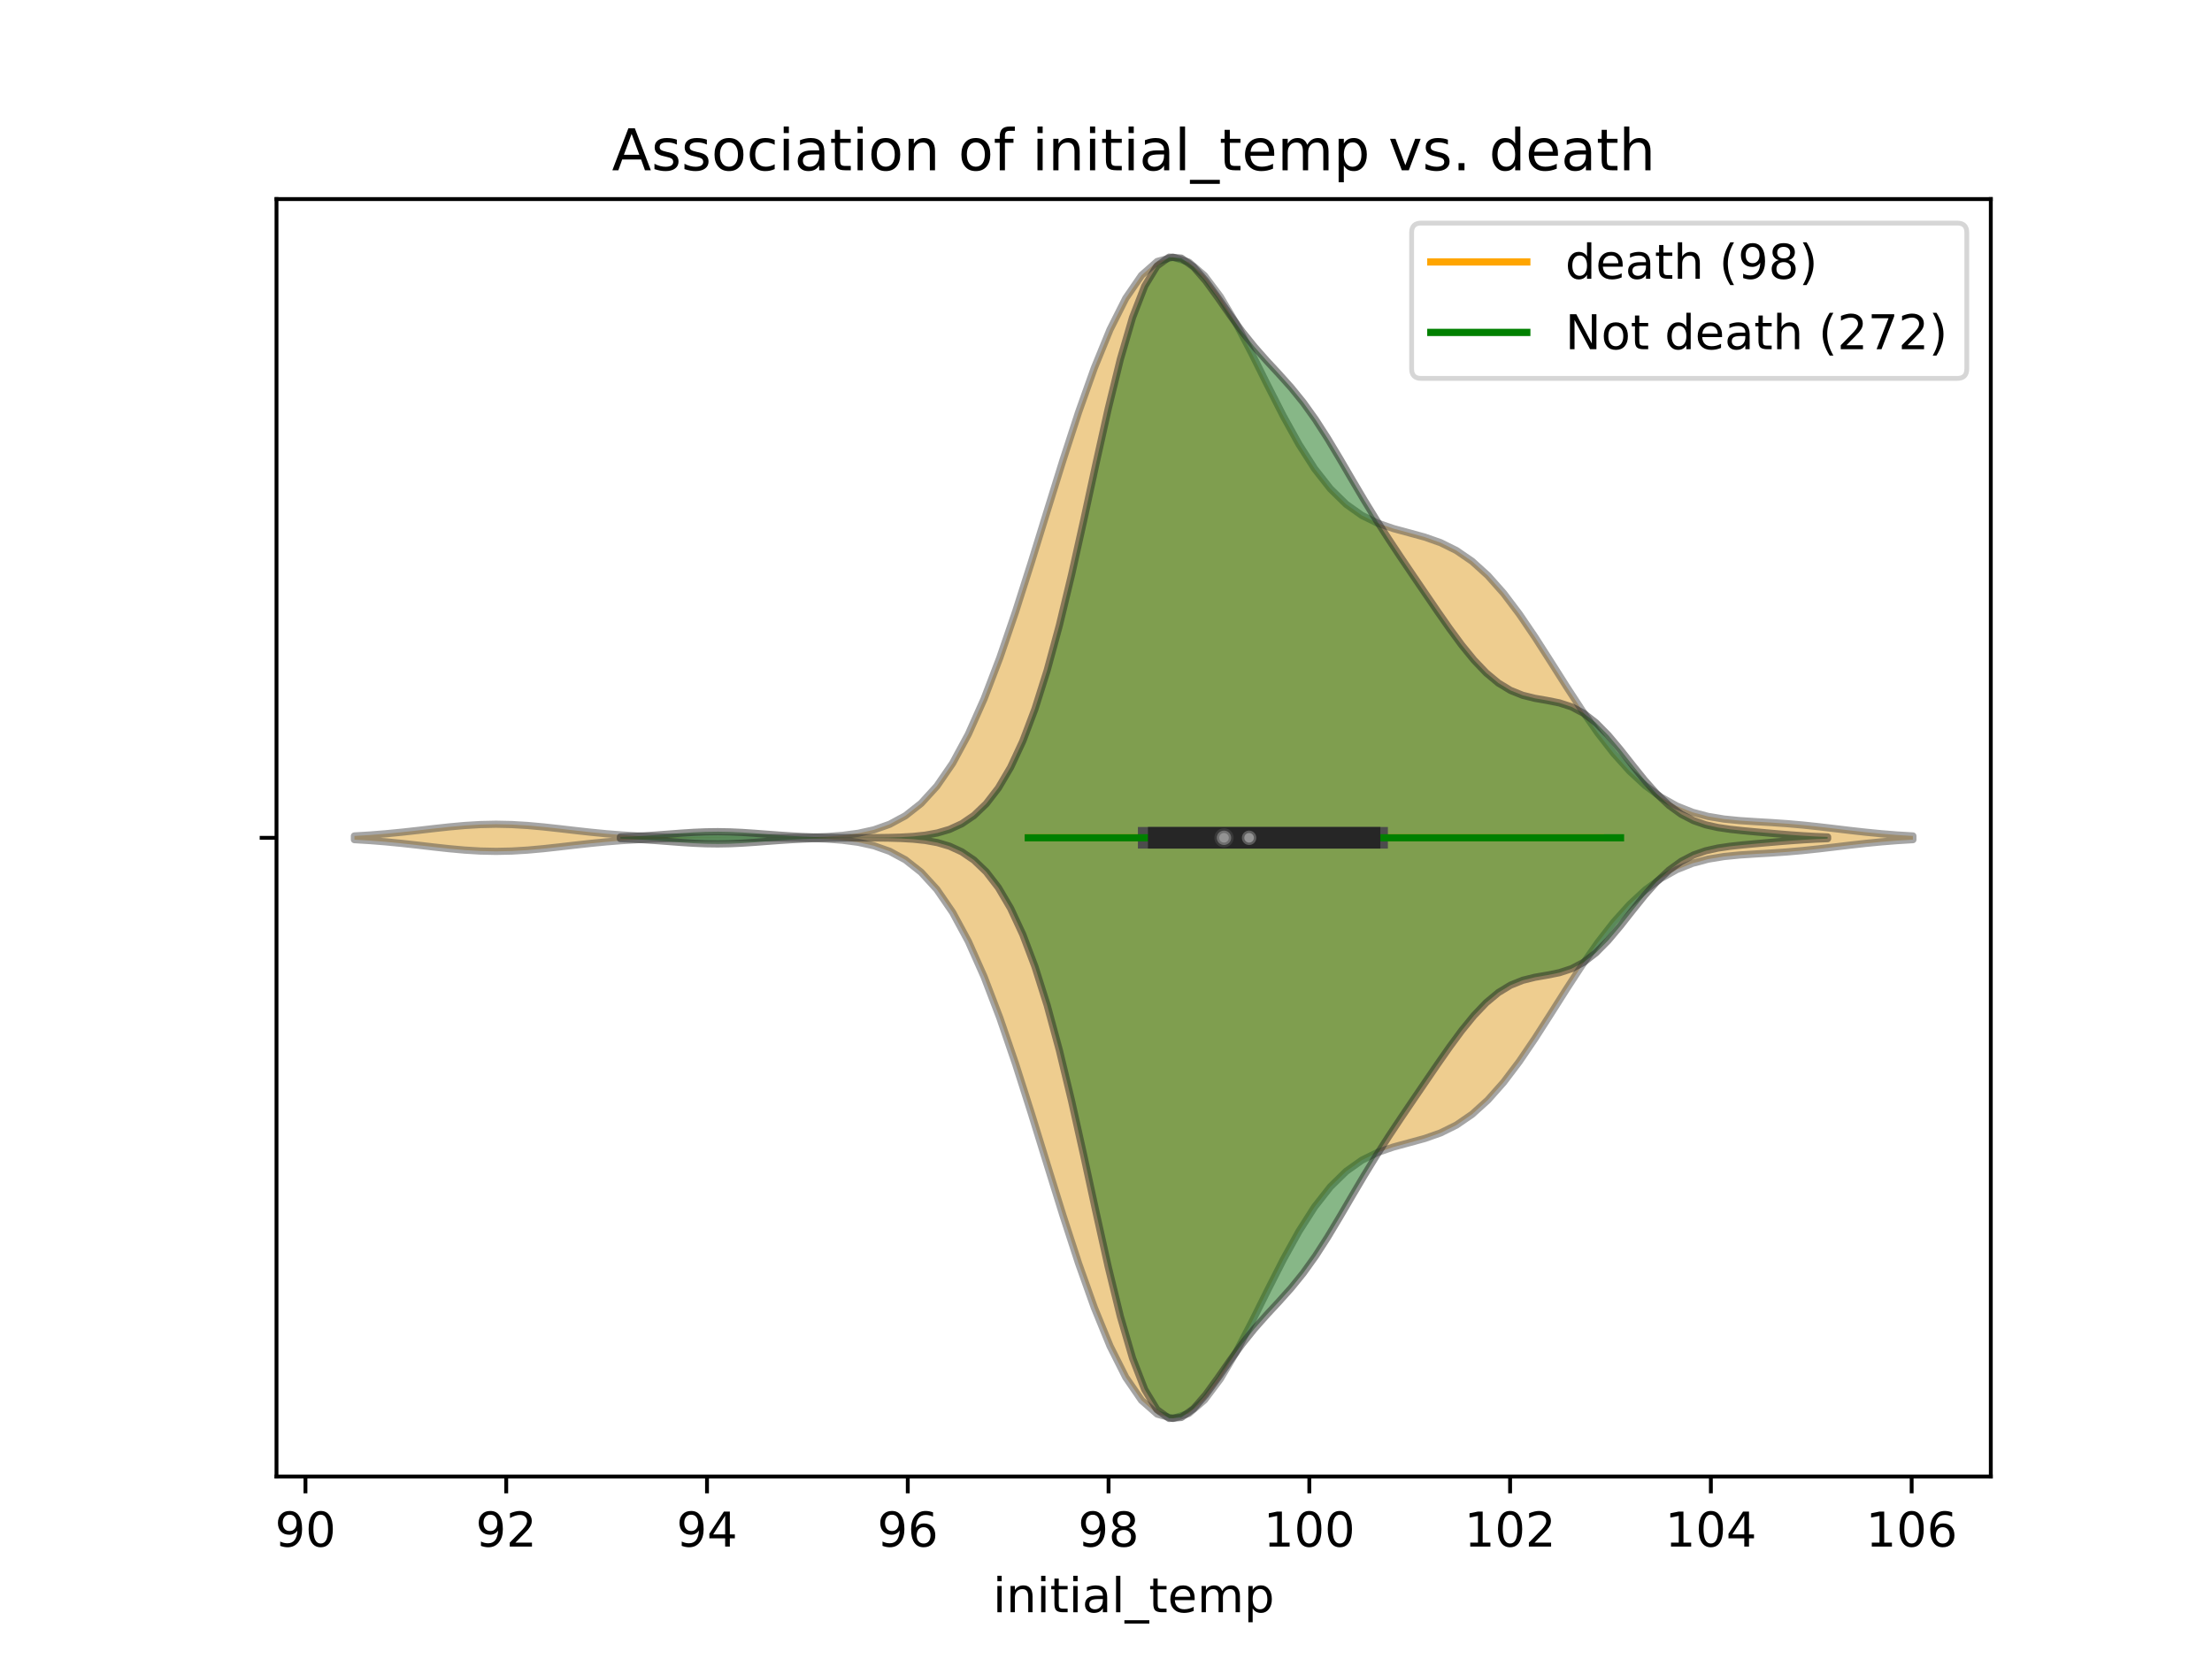<?xml version="1.0" encoding="utf-8" standalone="no"?>
<!DOCTYPE svg PUBLIC "-//W3C//DTD SVG 1.1//EN"
  "http://www.w3.org/Graphics/SVG/1.1/DTD/svg11.dtd">
<!-- Created with matplotlib (https://matplotlib.org/) -->
<svg height="345.6pt" version="1.1" viewBox="0 0 460.8 345.6" width="460.8pt" xmlns="http://www.w3.org/2000/svg" xmlns:xlink="http://www.w3.org/1999/xlink">
 <defs>
  <style type="text/css">
*{stroke-linecap:butt;stroke-linejoin:round;}
  </style>
 </defs>
 <g id="figure_1">
  <g id="patch_1">
   <path d="M 0 345.6 
L 460.8 345.6 
L 460.8 0 
L 0 0 
z
" style="fill:#ffffff;"/>
  </g>
  <g id="axes_1">
   <g id="patch_2">
    <path d="M 57.6 307.584 
L 414.72 307.584 
L 414.72 41.472 
L 57.6 41.472 
z
" style="fill:#ffffff;"/>
   </g>
   <g id="PolyCollection_1">
    <defs>
     <path d="M 73.833 -170.689 
L 73.833 -171.455 
L 77.112 -171.654 
L 80.391 -171.915 
L 83.671 -172.234 
L 86.95 -172.597 
L 90.229 -172.976 
L 93.509 -173.335 
L 96.788 -173.633 
L 100.067 -173.83 
L 103.347 -173.9 
L 106.626 -173.832 
L 109.905 -173.636 
L 113.185 -173.339 
L 116.464 -172.98 
L 119.743 -172.601 
L 123.023 -172.238 
L 126.302 -171.919 
L 129.581 -171.657 
L 132.861 -171.457 
L 136.14 -171.313 
L 139.42 -171.216 
L 142.699 -171.154 
L 145.978 -171.116 
L 149.258 -171.095 
L 152.537 -171.085 
L 155.816 -171.082 
L 159.096 -171.086 
L 162.375 -171.1 
L 165.654 -171.133 
L 168.934 -171.2 
L 172.213 -171.332 
L 175.492 -171.576 
L 178.772 -172.006 
L 182.051 -172.729 
L 185.33 -173.888 
L 188.61 -175.659 
L 191.889 -178.241 
L 195.168 -181.832 
L 198.448 -186.603 
L 201.727 -192.662 
L 205.006 -200.027 
L 208.286 -208.603 
L 211.565 -218.184 
L 214.844 -228.469 
L 218.124 -239.088 
L 221.403 -249.638 
L 224.682 -259.714 
L 227.962 -268.935 
L 231.241 -276.952 
L 234.52 -283.47 
L 237.8 -288.249 
L 241.079 -291.127 
L 244.358 -292.032 
L 247.638 -290.997 
L 250.917 -288.171 
L 254.196 -283.813 
L 257.476 -278.28 
L 260.755 -271.996 
L 264.034 -265.419 
L 267.314 -258.984 
L 270.593 -253.069 
L 273.872 -247.946 
L 277.152 -243.768 
L 280.431 -240.557 
L 283.71 -238.23 
L 286.99 -236.614 
L 290.269 -235.488 
L 293.548 -234.602 
L 296.828 -233.702 
L 300.107 -232.546 
L 303.386 -230.924 
L 306.666 -228.675 
L 309.945 -225.708 
L 313.224 -222.017 
L 316.504 -217.68 
L 319.783 -212.852 
L 323.062 -207.739 
L 326.342 -202.566 
L 329.621 -197.545 
L 332.9 -192.858 
L 336.18 -188.643 
L 339.459 -184.992 
L 342.739 -181.951 
L 346.018 -179.528 
L 349.297 -177.693 
L 352.577 -176.385 
L 355.856 -175.515 
L 359.135 -174.975 
L 362.415 -174.651 
L 365.694 -174.437 
L 368.973 -174.245 
L 372.253 -174.019 
L 375.532 -173.732 
L 378.811 -173.385 
L 382.091 -172.999 
L 385.37 -172.607 
L 388.649 -172.239 
L 391.929 -171.917 
L 395.208 -171.655 
L 398.487 -171.455 
L 398.487 -170.689 
L 398.487 -170.689 
L 395.208 -170.489 
L 391.929 -170.227 
L 388.649 -169.905 
L 385.37 -169.537 
L 382.091 -169.145 
L 378.811 -168.759 
L 375.532 -168.412 
L 372.253 -168.125 
L 368.973 -167.899 
L 365.694 -167.707 
L 362.415 -167.493 
L 359.135 -167.169 
L 355.856 -166.629 
L 352.577 -165.759 
L 349.297 -164.451 
L 346.018 -162.616 
L 342.739 -160.193 
L 339.459 -157.152 
L 336.18 -153.501 
L 332.9 -149.286 
L 329.621 -144.599 
L 326.342 -139.578 
L 323.062 -134.405 
L 319.783 -129.292 
L 316.504 -124.464 
L 313.224 -120.127 
L 309.945 -116.436 
L 306.666 -113.469 
L 303.386 -111.22 
L 300.107 -109.598 
L 296.828 -108.442 
L 293.548 -107.542 
L 290.269 -106.656 
L 286.99 -105.53 
L 283.71 -103.914 
L 280.431 -101.587 
L 277.152 -98.376 
L 273.872 -94.198 
L 270.593 -89.075 
L 267.314 -83.16 
L 264.034 -76.725 
L 260.755 -70.148 
L 257.476 -63.864 
L 254.196 -58.331 
L 250.917 -53.973 
L 247.638 -51.147 
L 244.358 -50.112 
L 241.079 -51.017 
L 237.8 -53.895 
L 234.52 -58.674 
L 231.241 -65.192 
L 227.962 -73.209 
L 224.682 -82.43 
L 221.403 -92.506 
L 218.124 -103.056 
L 214.844 -113.675 
L 211.565 -123.96 
L 208.286 -133.541 
L 205.006 -142.117 
L 201.727 -149.482 
L 198.448 -155.541 
L 195.168 -160.312 
L 191.889 -163.903 
L 188.61 -166.485 
L 185.33 -168.256 
L 182.051 -169.415 
L 178.772 -170.138 
L 175.492 -170.568 
L 172.213 -170.812 
L 168.934 -170.944 
L 165.654 -171.011 
L 162.375 -171.044 
L 159.096 -171.058 
L 155.816 -171.062 
L 152.537 -171.059 
L 149.258 -171.049 
L 145.978 -171.028 
L 142.699 -170.99 
L 139.42 -170.928 
L 136.14 -170.831 
L 132.861 -170.687 
L 129.581 -170.487 
L 126.302 -170.225 
L 123.023 -169.906 
L 119.743 -169.543 
L 116.464 -169.164 
L 113.185 -168.805 
L 109.905 -168.508 
L 106.626 -168.312 
L 103.347 -168.244 
L 100.067 -168.314 
L 96.788 -168.511 
L 93.509 -168.809 
L 90.229 -169.168 
L 86.95 -169.547 
L 83.671 -169.91 
L 80.391 -170.229 
L 77.112 -170.49 
L 73.833 -170.689 
z
" id="m88def5fadb" style="stroke:#4c4c4c;stroke-opacity:0.5;stroke-width:1.5;"/>
    </defs>
    <g clip-path="url(#p4c52262f6b)">
     <use style="fill:#df9c20;fill-opacity:0.5;stroke:#4c4c4c;stroke-opacity:0.5;stroke-width:1.5;" x="0" xlink:href="#m88def5fadb" y="345.6"/>
    </g>
   </g>
   <g id="PolyCollection_2">
    <defs>
     <path d="M 129.24 -170.899 
L 129.24 -171.245 
L 131.781 -171.349 
L 134.321 -171.489 
L 136.861 -171.661 
L 139.401 -171.853 
L 141.942 -172.044 
L 144.482 -172.206 
L 147.022 -172.314 
L 149.562 -172.348 
L 152.102 -172.302 
L 154.643 -172.185 
L 157.183 -172.016 
L 159.723 -171.824 
L 162.263 -171.634 
L 164.803 -171.466 
L 167.344 -171.331 
L 169.884 -171.232 
L 172.424 -171.165 
L 174.964 -171.124 
L 177.505 -171.102 
L 180.045 -171.096 
L 182.585 -171.105 
L 185.125 -171.137 
L 187.665 -171.21 
L 190.206 -171.353 
L 192.746 -171.618 
L 195.286 -172.076 
L 197.826 -172.829 
L 200.366 -173.998 
L 202.907 -175.725 
L 205.447 -178.161 
L 207.987 -181.458 
L 210.527 -185.765 
L 213.068 -191.217 
L 215.608 -197.93 
L 218.148 -205.976 
L 220.688 -215.342 
L 223.228 -225.88 
L 225.769 -237.267 
L 228.309 -248.992 
L 230.849 -260.398 
L 233.389 -270.772 
L 235.929 -279.467 
L 238.47 -286.012 
L 241.01 -290.185 
L 243.55 -292.032 
L 246.09 -291.827 
L 248.631 -290.007 
L 251.171 -287.089 
L 253.711 -283.589 
L 256.251 -279.949 
L 258.791 -276.48 
L 261.332 -273.324 
L 263.872 -270.455 
L 266.412 -267.716 
L 268.952 -264.883 
L 271.493 -261.754 
L 274.033 -258.213 
L 276.573 -254.27 
L 279.113 -250.039 
L 281.653 -245.695 
L 284.194 -241.402 
L 286.734 -237.264 
L 289.274 -233.305 
L 291.814 -229.485 
L 294.354 -225.735 
L 296.895 -222.004 
L 299.435 -218.291 
L 301.975 -214.657 
L 304.515 -211.213 
L 307.056 -208.096 
L 309.596 -205.433 
L 312.136 -203.317 
L 314.676 -201.773 
L 317.216 -200.753 
L 319.757 -200.125 
L 322.297 -199.683 
L 324.837 -199.175 
L 327.377 -198.349 
L 329.917 -197.001 
L 332.458 -195.029 
L 334.998 -192.458 
L 337.538 -189.439 
L 340.078 -186.213 
L 342.619 -183.05 
L 345.159 -180.194 
L 347.699 -177.812 
L 350.239 -175.975 
L 352.779 -174.66 
L 355.32 -173.779 
L 357.86 -173.211 
L 360.4 -172.838 
L 362.94 -172.564 
L 365.481 -172.326 
L 368.021 -172.098 
L 370.561 -171.877 
L 373.101 -171.671 
L 375.641 -171.493 
L 378.182 -171.35 
L 380.722 -171.245 
L 380.722 -170.899 
L 380.722 -170.899 
L 378.182 -170.794 
L 375.641 -170.651 
L 373.101 -170.473 
L 370.561 -170.267 
L 368.021 -170.046 
L 365.481 -169.818 
L 362.94 -169.58 
L 360.4 -169.306 
L 357.86 -168.933 
L 355.32 -168.365 
L 352.779 -167.484 
L 350.239 -166.169 
L 347.699 -164.332 
L 345.159 -161.95 
L 342.619 -159.094 
L 340.078 -155.931 
L 337.538 -152.705 
L 334.998 -149.686 
L 332.458 -147.115 
L 329.917 -145.143 
L 327.377 -143.795 
L 324.837 -142.969 
L 322.297 -142.461 
L 319.757 -142.019 
L 317.216 -141.391 
L 314.676 -140.371 
L 312.136 -138.827 
L 309.596 -136.711 
L 307.056 -134.048 
L 304.515 -130.931 
L 301.975 -127.487 
L 299.435 -123.853 
L 296.895 -120.14 
L 294.354 -116.409 
L 291.814 -112.659 
L 289.274 -108.839 
L 286.734 -104.88 
L 284.194 -100.742 
L 281.653 -96.449 
L 279.113 -92.105 
L 276.573 -87.874 
L 274.033 -83.931 
L 271.493 -80.39 
L 268.952 -77.261 
L 266.412 -74.428 
L 263.872 -71.689 
L 261.332 -68.82 
L 258.791 -65.664 
L 256.251 -62.195 
L 253.711 -58.555 
L 251.171 -55.055 
L 248.631 -52.137 
L 246.09 -50.317 
L 243.55 -50.112 
L 241.01 -51.959 
L 238.47 -56.132 
L 235.929 -62.677 
L 233.389 -71.372 
L 230.849 -81.746 
L 228.309 -93.152 
L 225.769 -104.877 
L 223.228 -116.264 
L 220.688 -126.802 
L 218.148 -136.168 
L 215.608 -144.214 
L 213.068 -150.927 
L 210.527 -156.379 
L 207.987 -160.686 
L 205.447 -163.983 
L 202.907 -166.419 
L 200.366 -168.146 
L 197.826 -169.315 
L 195.286 -170.068 
L 192.746 -170.526 
L 190.206 -170.791 
L 187.665 -170.934 
L 185.125 -171.007 
L 182.585 -171.039 
L 180.045 -171.048 
L 177.505 -171.042 
L 174.964 -171.02 
L 172.424 -170.979 
L 169.884 -170.912 
L 167.344 -170.813 
L 164.803 -170.678 
L 162.263 -170.51 
L 159.723 -170.32 
L 157.183 -170.128 
L 154.643 -169.959 
L 152.102 -169.842 
L 149.562 -169.796 
L 147.022 -169.83 
L 144.482 -169.938 
L 141.942 -170.1 
L 139.401 -170.291 
L 136.861 -170.483 
L 134.321 -170.655 
L 131.781 -170.795 
L 129.24 -170.899 
z
" id="mbac0d73b36" style="stroke:#262626;stroke-opacity:0.5;stroke-width:1.5;"/>
    </defs>
    <g clip-path="url(#p4c52262f6b)">
     <use style="fill:#107010;fill-opacity:0.5;stroke:#262626;stroke-opacity:0.5;stroke-width:1.5;" x="0" xlink:href="#mbac0d73b36" y="345.6"/>
    </g>
   </g>
   <g id="matplotlib.axis_1">
    <g id="xtick_1">
     <g id="line2d_1">
      <defs>
       <path d="M 0 0 
L 0 3.5 
" id="m0956913561" style="stroke:#000000;stroke-width:0.8;"/>
      </defs>
      <g>
       <use style="stroke:#000000;stroke-width:0.8;" x="63.633" xlink:href="#m0956913561" y="307.584"/>
      </g>
     </g>
     <g id="text_1">
      <!-- 90 -->
      <defs>
       <path d="M 10.984 1.516 
L 10.984 10.5 
Q 14.703 8.734 18.5 7.812 
Q 22.312 6.891 25.984 6.891 
Q 35.75 6.891 40.891 13.453 
Q 46.047 20.016 46.781 33.406 
Q 43.953 29.203 39.594 26.953 
Q 35.25 24.703 29.984 24.703 
Q 19.047 24.703 12.672 31.312 
Q 6.297 37.938 6.297 49.422 
Q 6.297 60.641 12.938 67.422 
Q 19.578 74.219 30.609 74.219 
Q 43.266 74.219 49.922 64.516 
Q 56.594 54.828 56.594 36.375 
Q 56.594 19.141 48.406 8.859 
Q 40.234 -1.422 26.422 -1.422 
Q 22.703 -1.422 18.891 -0.688 
Q 15.094 0.047 10.984 1.516 
z
M 30.609 32.422 
Q 37.25 32.422 41.125 36.953 
Q 45.016 41.5 45.016 49.422 
Q 45.016 57.281 41.125 61.844 
Q 37.25 66.406 30.609 66.406 
Q 23.969 66.406 20.094 61.844 
Q 16.219 57.281 16.219 49.422 
Q 16.219 41.5 20.094 36.953 
Q 23.969 32.422 30.609 32.422 
z
" id="DejaVuSans-57"/>
       <path d="M 31.781 66.406 
Q 24.172 66.406 20.328 58.906 
Q 16.5 51.422 16.5 36.375 
Q 16.5 21.391 20.328 13.891 
Q 24.172 6.391 31.781 6.391 
Q 39.453 6.391 43.281 13.891 
Q 47.125 21.391 47.125 36.375 
Q 47.125 51.422 43.281 58.906 
Q 39.453 66.406 31.781 66.406 
z
M 31.781 74.219 
Q 44.047 74.219 50.516 64.516 
Q 56.984 54.828 56.984 36.375 
Q 56.984 17.969 50.516 8.266 
Q 44.047 -1.422 31.781 -1.422 
Q 19.531 -1.422 13.062 8.266 
Q 6.594 17.969 6.594 36.375 
Q 6.594 54.828 13.062 64.516 
Q 19.531 74.219 31.781 74.219 
z
" id="DejaVuSans-48"/>
      </defs>
      <g transform="translate(57.271 322.182)scale(0.1 -0.1)">
       <use xlink:href="#DejaVuSans-57"/>
       <use x="63.623" xlink:href="#DejaVuSans-48"/>
      </g>
     </g>
    </g>
    <g id="xtick_2">
     <g id="line2d_2">
      <g>
       <use style="stroke:#000000;stroke-width:0.8;" x="105.458" xlink:href="#m0956913561" y="307.584"/>
      </g>
     </g>
     <g id="text_2">
      <!-- 92 -->
      <defs>
       <path d="M 19.188 8.297 
L 53.609 8.297 
L 53.609 0 
L 7.328 0 
L 7.328 8.297 
Q 12.938 14.109 22.625 23.891 
Q 32.328 33.688 34.812 36.531 
Q 39.547 41.844 41.422 45.531 
Q 43.312 49.219 43.312 52.781 
Q 43.312 58.594 39.234 62.25 
Q 35.156 65.922 28.609 65.922 
Q 23.969 65.922 18.812 64.312 
Q 13.672 62.703 7.812 59.422 
L 7.812 69.391 
Q 13.766 71.781 18.938 73 
Q 24.125 74.219 28.422 74.219 
Q 39.75 74.219 46.484 68.547 
Q 53.219 62.891 53.219 53.422 
Q 53.219 48.922 51.531 44.891 
Q 49.859 40.875 45.406 35.406 
Q 44.188 33.984 37.641 27.219 
Q 31.109 20.453 19.188 8.297 
z
" id="DejaVuSans-50"/>
      </defs>
      <g transform="translate(99.095 322.182)scale(0.1 -0.1)">
       <use xlink:href="#DejaVuSans-57"/>
       <use x="63.623" xlink:href="#DejaVuSans-50"/>
      </g>
     </g>
    </g>
    <g id="xtick_3">
     <g id="line2d_3">
      <g>
       <use style="stroke:#000000;stroke-width:0.8;" x="147.283" xlink:href="#m0956913561" y="307.584"/>
      </g>
     </g>
     <g id="text_3">
      <!-- 94 -->
      <defs>
       <path d="M 37.797 64.312 
L 12.891 25.391 
L 37.797 25.391 
z
M 35.203 72.906 
L 47.609 72.906 
L 47.609 25.391 
L 58.016 25.391 
L 58.016 17.188 
L 47.609 17.188 
L 47.609 0 
L 37.797 0 
L 37.797 17.188 
L 4.891 17.188 
L 4.891 26.703 
z
" id="DejaVuSans-52"/>
      </defs>
      <g transform="translate(140.92 322.182)scale(0.1 -0.1)">
       <use xlink:href="#DejaVuSans-57"/>
       <use x="63.623" xlink:href="#DejaVuSans-52"/>
      </g>
     </g>
    </g>
    <g id="xtick_4">
     <g id="line2d_4">
      <g>
       <use style="stroke:#000000;stroke-width:0.8;" x="189.107" xlink:href="#m0956913561" y="307.584"/>
      </g>
     </g>
     <g id="text_4">
      <!-- 96 -->
      <defs>
       <path d="M 33.016 40.375 
Q 26.375 40.375 22.484 35.828 
Q 18.609 31.297 18.609 23.391 
Q 18.609 15.531 22.484 10.953 
Q 26.375 6.391 33.016 6.391 
Q 39.656 6.391 43.531 10.953 
Q 47.406 15.531 47.406 23.391 
Q 47.406 31.297 43.531 35.828 
Q 39.656 40.375 33.016 40.375 
z
M 52.594 71.297 
L 52.594 62.312 
Q 48.875 64.062 45.094 64.984 
Q 41.312 65.922 37.594 65.922 
Q 27.828 65.922 22.672 59.328 
Q 17.531 52.734 16.797 39.406 
Q 19.672 43.656 24.016 45.922 
Q 28.375 48.188 33.594 48.188 
Q 44.578 48.188 50.953 41.516 
Q 57.328 34.859 57.328 23.391 
Q 57.328 12.156 50.688 5.359 
Q 44.047 -1.422 33.016 -1.422 
Q 20.359 -1.422 13.672 8.266 
Q 6.984 17.969 6.984 36.375 
Q 6.984 53.656 15.188 63.938 
Q 23.391 74.219 37.203 74.219 
Q 40.922 74.219 44.703 73.484 
Q 48.484 72.75 52.594 71.297 
z
" id="DejaVuSans-54"/>
      </defs>
      <g transform="translate(182.745 322.182)scale(0.1 -0.1)">
       <use xlink:href="#DejaVuSans-57"/>
       <use x="63.623" xlink:href="#DejaVuSans-54"/>
      </g>
     </g>
    </g>
    <g id="xtick_5">
     <g id="line2d_5">
      <g>
       <use style="stroke:#000000;stroke-width:0.8;" x="230.932" xlink:href="#m0956913561" y="307.584"/>
      </g>
     </g>
     <g id="text_5">
      <!-- 98 -->
      <defs>
       <path d="M 31.781 34.625 
Q 24.75 34.625 20.719 30.859 
Q 16.703 27.094 16.703 20.516 
Q 16.703 13.922 20.719 10.156 
Q 24.75 6.391 31.781 6.391 
Q 38.812 6.391 42.859 10.172 
Q 46.922 13.969 46.922 20.516 
Q 46.922 27.094 42.891 30.859 
Q 38.875 34.625 31.781 34.625 
z
M 21.922 38.812 
Q 15.578 40.375 12.031 44.719 
Q 8.5 49.078 8.5 55.328 
Q 8.5 64.062 14.719 69.141 
Q 20.953 74.219 31.781 74.219 
Q 42.672 74.219 48.875 69.141 
Q 55.078 64.062 55.078 55.328 
Q 55.078 49.078 51.531 44.719 
Q 48 40.375 41.703 38.812 
Q 48.828 37.156 52.797 32.312 
Q 56.781 27.484 56.781 20.516 
Q 56.781 9.906 50.312 4.234 
Q 43.844 -1.422 31.781 -1.422 
Q 19.734 -1.422 13.25 4.234 
Q 6.781 9.906 6.781 20.516 
Q 6.781 27.484 10.781 32.312 
Q 14.797 37.156 21.922 38.812 
z
M 18.312 54.391 
Q 18.312 48.734 21.844 45.562 
Q 25.391 42.391 31.781 42.391 
Q 38.141 42.391 41.719 45.562 
Q 45.312 48.734 45.312 54.391 
Q 45.312 60.062 41.719 63.234 
Q 38.141 66.406 31.781 66.406 
Q 25.391 66.406 21.844 63.234 
Q 18.312 60.062 18.312 54.391 
z
" id="DejaVuSans-56"/>
      </defs>
      <g transform="translate(224.569 322.182)scale(0.1 -0.1)">
       <use xlink:href="#DejaVuSans-57"/>
       <use x="63.623" xlink:href="#DejaVuSans-56"/>
      </g>
     </g>
    </g>
    <g id="xtick_6">
     <g id="line2d_6">
      <g>
       <use style="stroke:#000000;stroke-width:0.8;" x="272.757" xlink:href="#m0956913561" y="307.584"/>
      </g>
     </g>
     <g id="text_6">
      <!-- 100 -->
      <defs>
       <path d="M 12.406 8.297 
L 28.516 8.297 
L 28.516 63.922 
L 10.984 60.406 
L 10.984 69.391 
L 28.422 72.906 
L 38.281 72.906 
L 38.281 8.297 
L 54.391 8.297 
L 54.391 0 
L 12.406 0 
z
" id="DejaVuSans-49"/>
      </defs>
      <g transform="translate(263.213 322.182)scale(0.1 -0.1)">
       <use xlink:href="#DejaVuSans-49"/>
       <use x="63.623" xlink:href="#DejaVuSans-48"/>
       <use x="127.246" xlink:href="#DejaVuSans-48"/>
      </g>
     </g>
    </g>
    <g id="xtick_7">
     <g id="line2d_7">
      <g>
       <use style="stroke:#000000;stroke-width:0.8;" x="314.581" xlink:href="#m0956913561" y="307.584"/>
      </g>
     </g>
     <g id="text_7">
      <!-- 102 -->
      <g transform="translate(305.038 322.182)scale(0.1 -0.1)">
       <use xlink:href="#DejaVuSans-49"/>
       <use x="63.623" xlink:href="#DejaVuSans-48"/>
       <use x="127.246" xlink:href="#DejaVuSans-50"/>
      </g>
     </g>
    </g>
    <g id="xtick_8">
     <g id="line2d_8">
      <g>
       <use style="stroke:#000000;stroke-width:0.8;" x="356.406" xlink:href="#m0956913561" y="307.584"/>
      </g>
     </g>
     <g id="text_8">
      <!-- 104 -->
      <g transform="translate(346.862 322.182)scale(0.1 -0.1)">
       <use xlink:href="#DejaVuSans-49"/>
       <use x="63.623" xlink:href="#DejaVuSans-48"/>
       <use x="127.246" xlink:href="#DejaVuSans-52"/>
      </g>
     </g>
    </g>
    <g id="xtick_9">
     <g id="line2d_9">
      <g>
       <use style="stroke:#000000;stroke-width:0.8;" x="398.231" xlink:href="#m0956913561" y="307.584"/>
      </g>
     </g>
     <g id="text_9">
      <!-- 106 -->
      <g transform="translate(388.687 322.182)scale(0.1 -0.1)">
       <use xlink:href="#DejaVuSans-49"/>
       <use x="63.623" xlink:href="#DejaVuSans-48"/>
       <use x="127.246" xlink:href="#DejaVuSans-54"/>
      </g>
     </g>
    </g>
    <g id="text_10">
     <!-- initial_temp -->
     <defs>
      <path d="M 9.422 54.688 
L 18.406 54.688 
L 18.406 0 
L 9.422 0 
z
M 9.422 75.984 
L 18.406 75.984 
L 18.406 64.594 
L 9.422 64.594 
z
" id="DejaVuSans-105"/>
      <path d="M 54.891 33.016 
L 54.891 0 
L 45.906 0 
L 45.906 32.719 
Q 45.906 40.484 42.875 44.328 
Q 39.844 48.188 33.797 48.188 
Q 26.516 48.188 22.312 43.547 
Q 18.109 38.922 18.109 30.906 
L 18.109 0 
L 9.078 0 
L 9.078 54.688 
L 18.109 54.688 
L 18.109 46.188 
Q 21.344 51.125 25.703 53.562 
Q 30.078 56 35.797 56 
Q 45.219 56 50.047 50.172 
Q 54.891 44.344 54.891 33.016 
z
" id="DejaVuSans-110"/>
      <path d="M 18.312 70.219 
L 18.312 54.688 
L 36.812 54.688 
L 36.812 47.703 
L 18.312 47.703 
L 18.312 18.016 
Q 18.312 11.328 20.141 9.422 
Q 21.969 7.516 27.594 7.516 
L 36.812 7.516 
L 36.812 0 
L 27.594 0 
Q 17.188 0 13.234 3.875 
Q 9.281 7.766 9.281 18.016 
L 9.281 47.703 
L 2.688 47.703 
L 2.688 54.688 
L 9.281 54.688 
L 9.281 70.219 
z
" id="DejaVuSans-116"/>
      <path d="M 34.281 27.484 
Q 23.391 27.484 19.188 25 
Q 14.984 22.516 14.984 16.5 
Q 14.984 11.719 18.141 8.906 
Q 21.297 6.109 26.703 6.109 
Q 34.188 6.109 38.703 11.406 
Q 43.219 16.703 43.219 25.484 
L 43.219 27.484 
z
M 52.203 31.203 
L 52.203 0 
L 43.219 0 
L 43.219 8.297 
Q 40.141 3.328 35.547 0.953 
Q 30.953 -1.422 24.312 -1.422 
Q 15.922 -1.422 10.953 3.297 
Q 6 8.016 6 15.922 
Q 6 25.141 12.172 29.828 
Q 18.359 34.516 30.609 34.516 
L 43.219 34.516 
L 43.219 35.406 
Q 43.219 41.609 39.141 45 
Q 35.062 48.391 27.688 48.391 
Q 23 48.391 18.547 47.266 
Q 14.109 46.141 10.016 43.891 
L 10.016 52.203 
Q 14.938 54.109 19.578 55.047 
Q 24.219 56 28.609 56 
Q 40.484 56 46.344 49.844 
Q 52.203 43.703 52.203 31.203 
z
" id="DejaVuSans-97"/>
      <path d="M 9.422 75.984 
L 18.406 75.984 
L 18.406 0 
L 9.422 0 
z
" id="DejaVuSans-108"/>
      <path d="M 50.984 -16.609 
L 50.984 -23.578 
L -0.984 -23.578 
L -0.984 -16.609 
z
" id="DejaVuSans-95"/>
      <path d="M 56.203 29.594 
L 56.203 25.203 
L 14.891 25.203 
Q 15.484 15.922 20.484 11.062 
Q 25.484 6.203 34.422 6.203 
Q 39.594 6.203 44.453 7.469 
Q 49.312 8.734 54.109 11.281 
L 54.109 2.781 
Q 49.266 0.734 44.188 -0.344 
Q 39.109 -1.422 33.891 -1.422 
Q 20.797 -1.422 13.156 6.188 
Q 5.516 13.812 5.516 26.812 
Q 5.516 40.234 12.766 48.109 
Q 20.016 56 32.328 56 
Q 43.359 56 49.781 48.891 
Q 56.203 41.797 56.203 29.594 
z
M 47.219 32.234 
Q 47.125 39.594 43.094 43.984 
Q 39.062 48.391 32.422 48.391 
Q 24.906 48.391 20.391 44.141 
Q 15.875 39.891 15.188 32.172 
z
" id="DejaVuSans-101"/>
      <path d="M 52 44.188 
Q 55.375 50.25 60.062 53.125 
Q 64.75 56 71.094 56 
Q 79.641 56 84.281 50.016 
Q 88.922 44.047 88.922 33.016 
L 88.922 0 
L 79.891 0 
L 79.891 32.719 
Q 79.891 40.578 77.094 44.375 
Q 74.312 48.188 68.609 48.188 
Q 61.625 48.188 57.562 43.547 
Q 53.516 38.922 53.516 30.906 
L 53.516 0 
L 44.484 0 
L 44.484 32.719 
Q 44.484 40.625 41.703 44.406 
Q 38.922 48.188 33.109 48.188 
Q 26.219 48.188 22.156 43.531 
Q 18.109 38.875 18.109 30.906 
L 18.109 0 
L 9.078 0 
L 9.078 54.688 
L 18.109 54.688 
L 18.109 46.188 
Q 21.188 51.219 25.484 53.609 
Q 29.781 56 35.688 56 
Q 41.656 56 45.828 52.969 
Q 50 49.953 52 44.188 
z
" id="DejaVuSans-109"/>
      <path d="M 18.109 8.203 
L 18.109 -20.797 
L 9.078 -20.797 
L 9.078 54.688 
L 18.109 54.688 
L 18.109 46.391 
Q 20.953 51.266 25.266 53.625 
Q 29.594 56 35.594 56 
Q 45.562 56 51.781 48.094 
Q 58.016 40.188 58.016 27.297 
Q 58.016 14.406 51.781 6.484 
Q 45.562 -1.422 35.594 -1.422 
Q 29.594 -1.422 25.266 0.953 
Q 20.953 3.328 18.109 8.203 
z
M 48.688 27.297 
Q 48.688 37.203 44.609 42.844 
Q 40.531 48.484 33.406 48.484 
Q 26.266 48.484 22.188 42.844 
Q 18.109 37.203 18.109 27.297 
Q 18.109 17.391 22.188 11.75 
Q 26.266 6.109 33.406 6.109 
Q 40.531 6.109 44.609 11.75 
Q 48.688 17.391 48.688 27.297 
z
" id="DejaVuSans-112"/>
     </defs>
     <g transform="translate(206.83 335.861)scale(0.1 -0.1)">
      <use xlink:href="#DejaVuSans-105"/>
      <use x="27.783" xlink:href="#DejaVuSans-110"/>
      <use x="91.162" xlink:href="#DejaVuSans-105"/>
      <use x="118.945" xlink:href="#DejaVuSans-116"/>
      <use x="158.154" xlink:href="#DejaVuSans-105"/>
      <use x="185.938" xlink:href="#DejaVuSans-97"/>
      <use x="247.217" xlink:href="#DejaVuSans-108"/>
      <use x="275" xlink:href="#DejaVuSans-95"/>
      <use x="325" xlink:href="#DejaVuSans-116"/>
      <use x="364.209" xlink:href="#DejaVuSans-101"/>
      <use x="425.732" xlink:href="#DejaVuSans-109"/>
      <use x="523.145" xlink:href="#DejaVuSans-112"/>
     </g>
    </g>
   </g>
   <g id="matplotlib.axis_2">
    <g id="ytick_1">
     <g id="line2d_10">
      <defs>
       <path d="M 0 0 
L -3.5 0 
" id="m07441a341f" style="stroke:#000000;stroke-width:0.8;"/>
      </defs>
      <g>
       <use style="stroke:#000000;stroke-width:0.8;" x="57.6" xlink:href="#m07441a341f" y="174.528"/>
      </g>
     </g>
    </g>
   </g>
   <g id="line2d_11">
    <path clip-path="url(#p4c52262f6b)" d="M 214.202 174.528 
L 333.402 174.528 
" style="fill:none;stroke:#ffa500;stroke-linecap:square;stroke-width:1.5;"/>
   </g>
   <g id="line2d_12">
    <path clip-path="url(#p4c52262f6b)" d="M 239.297 174.528 
L 286.872 174.528 
" style="fill:none;stroke:#4c4c4c;stroke-linecap:square;stroke-width:4.5;"/>
   </g>
   <g id="line2d_13">
    <path clip-path="url(#p4c52262f6b)" d="M 214.202 174.528 
L 337.585 174.528 
" style="fill:none;stroke:#008000;stroke-linecap:square;stroke-width:1.5;"/>
   </g>
   <g id="line2d_14">
    <path clip-path="url(#p4c52262f6b)" d="M 241.388 174.528 
L 285.304 174.528 
" style="fill:none;stroke:#262626;stroke-linecap:square;stroke-width:4.5;"/>
   </g>
   <g id="patch_3">
    <path d="M 57.6 307.584 
L 57.6 41.472 
" style="fill:none;stroke:#000000;stroke-linecap:square;stroke-linejoin:miter;stroke-width:0.8;"/>
   </g>
   <g id="patch_4">
    <path d="M 414.72 307.584 
L 414.72 41.472 
" style="fill:none;stroke:#000000;stroke-linecap:square;stroke-linejoin:miter;stroke-width:0.8;"/>
   </g>
   <g id="patch_5">
    <path d="M 57.6 307.584 
L 414.72 307.584 
" style="fill:none;stroke:#000000;stroke-linecap:square;stroke-linejoin:miter;stroke-width:0.8;"/>
   </g>
   <g id="patch_6">
    <path d="M 57.6 41.472 
L 414.72 41.472 
" style="fill:none;stroke:#000000;stroke-linecap:square;stroke-linejoin:miter;stroke-width:0.8;"/>
   </g>
   <g id="PathCollection_1">
    <defs>
     <path d="M 0 1.5 
C 0.398 1.5 0.779 1.342 1.061 1.061 
C 1.342 0.779 1.5 0.398 1.5 0 
C 1.5 -0.398 1.342 -0.779 1.061 -1.061 
C 0.779 -1.342 0.398 -1.5 0 -1.5 
C -0.398 -1.5 -0.779 -1.342 -1.061 -1.061 
C -1.342 -0.779 -1.5 -0.398 -1.5 0 
C -1.5 0.398 -1.342 0.779 -1.061 1.061 
C -0.779 1.342 -0.398 1.5 0 1.5 
z
" id="mf148cec17c" style="stroke:#4c4c4c;stroke-opacity:0.5;"/>
    </defs>
    <g clip-path="url(#p4c52262f6b)">
     <use style="fill:#ffffff;fill-opacity:0.5;stroke:#4c4c4c;stroke-opacity:0.5;" x="254.981" xlink:href="#mf148cec17c" y="174.528"/>
    </g>
   </g>
   <g id="PathCollection_2">
    <defs>
     <path d="M 0 1.5 
C 0.398 1.5 0.779 1.342 1.061 1.061 
C 1.342 0.779 1.5 0.398 1.5 0 
C 1.5 -0.398 1.342 -0.779 1.061 -1.061 
C 0.779 -1.342 0.398 -1.5 0 -1.5 
C -0.398 -1.5 -0.779 -1.342 -1.061 -1.061 
C -1.342 -0.779 -1.5 -0.398 -1.5 0 
C -1.5 0.398 -1.342 0.779 -1.061 1.061 
C -0.779 1.342 -0.398 1.5 0 1.5 
z
" id="m0f03c45d42" style="stroke:#262626;stroke-opacity:0.5;"/>
    </defs>
    <g clip-path="url(#p4c52262f6b)">
     <use style="fill:#ffffff;fill-opacity:0.5;stroke:#262626;stroke-opacity:0.5;" x="260.209" xlink:href="#m0f03c45d42" y="174.528"/>
    </g>
   </g>
   <g id="text_11">
    <!-- Association of initial_temp vs. death -->
    <defs>
     <path d="M 34.188 63.188 
L 20.797 26.906 
L 47.609 26.906 
z
M 28.609 72.906 
L 39.797 72.906 
L 67.578 0 
L 57.328 0 
L 50.688 18.703 
L 17.828 18.703 
L 11.188 0 
L 0.781 0 
z
" id="DejaVuSans-65"/>
     <path d="M 44.281 53.078 
L 44.281 44.578 
Q 40.484 46.531 36.375 47.5 
Q 32.281 48.484 27.875 48.484 
Q 21.188 48.484 17.844 46.438 
Q 14.5 44.391 14.5 40.281 
Q 14.5 37.156 16.891 35.375 
Q 19.281 33.594 26.516 31.984 
L 29.594 31.297 
Q 39.156 29.25 43.188 25.516 
Q 47.219 21.781 47.219 15.094 
Q 47.219 7.469 41.188 3.016 
Q 35.156 -1.422 24.609 -1.422 
Q 20.219 -1.422 15.453 -0.562 
Q 10.688 0.297 5.422 2 
L 5.422 11.281 
Q 10.406 8.688 15.234 7.391 
Q 20.062 6.109 24.812 6.109 
Q 31.156 6.109 34.562 8.281 
Q 37.984 10.453 37.984 14.406 
Q 37.984 18.062 35.516 20.016 
Q 33.062 21.969 24.703 23.781 
L 21.578 24.516 
Q 13.234 26.266 9.516 29.906 
Q 5.812 33.547 5.812 39.891 
Q 5.812 47.609 11.281 51.797 
Q 16.75 56 26.812 56 
Q 31.781 56 36.172 55.266 
Q 40.578 54.547 44.281 53.078 
z
" id="DejaVuSans-115"/>
     <path d="M 30.609 48.391 
Q 23.391 48.391 19.188 42.75 
Q 14.984 37.109 14.984 27.297 
Q 14.984 17.484 19.156 11.844 
Q 23.344 6.203 30.609 6.203 
Q 37.797 6.203 41.984 11.859 
Q 46.188 17.531 46.188 27.297 
Q 46.188 37.016 41.984 42.703 
Q 37.797 48.391 30.609 48.391 
z
M 30.609 56 
Q 42.328 56 49.016 48.375 
Q 55.719 40.766 55.719 27.297 
Q 55.719 13.875 49.016 6.219 
Q 42.328 -1.422 30.609 -1.422 
Q 18.844 -1.422 12.172 6.219 
Q 5.516 13.875 5.516 27.297 
Q 5.516 40.766 12.172 48.375 
Q 18.844 56 30.609 56 
z
" id="DejaVuSans-111"/>
     <path d="M 48.781 52.594 
L 48.781 44.188 
Q 44.969 46.297 41.141 47.344 
Q 37.312 48.391 33.406 48.391 
Q 24.656 48.391 19.812 42.844 
Q 14.984 37.312 14.984 27.297 
Q 14.984 17.281 19.812 11.734 
Q 24.656 6.203 33.406 6.203 
Q 37.312 6.203 41.141 7.25 
Q 44.969 8.297 48.781 10.406 
L 48.781 2.094 
Q 45.016 0.344 40.984 -0.531 
Q 36.969 -1.422 32.422 -1.422 
Q 20.062 -1.422 12.781 6.344 
Q 5.516 14.109 5.516 27.297 
Q 5.516 40.672 12.859 48.328 
Q 20.219 56 33.016 56 
Q 37.156 56 41.109 55.141 
Q 45.062 54.297 48.781 52.594 
z
" id="DejaVuSans-99"/>
     <path id="DejaVuSans-32"/>
     <path d="M 37.109 75.984 
L 37.109 68.5 
L 28.516 68.5 
Q 23.688 68.5 21.797 66.547 
Q 19.922 64.594 19.922 59.516 
L 19.922 54.688 
L 34.719 54.688 
L 34.719 47.703 
L 19.922 47.703 
L 19.922 0 
L 10.891 0 
L 10.891 47.703 
L 2.297 47.703 
L 2.297 54.688 
L 10.891 54.688 
L 10.891 58.5 
Q 10.891 67.625 15.141 71.797 
Q 19.391 75.984 28.609 75.984 
z
" id="DejaVuSans-102"/>
     <path d="M 2.984 54.688 
L 12.5 54.688 
L 29.594 8.797 
L 46.688 54.688 
L 56.203 54.688 
L 35.688 0 
L 23.484 0 
z
" id="DejaVuSans-118"/>
     <path d="M 10.688 12.406 
L 21 12.406 
L 21 0 
L 10.688 0 
z
" id="DejaVuSans-46"/>
     <path d="M 45.406 46.391 
L 45.406 75.984 
L 54.391 75.984 
L 54.391 0 
L 45.406 0 
L 45.406 8.203 
Q 42.578 3.328 38.25 0.953 
Q 33.938 -1.422 27.875 -1.422 
Q 17.969 -1.422 11.734 6.484 
Q 5.516 14.406 5.516 27.297 
Q 5.516 40.188 11.734 48.094 
Q 17.969 56 27.875 56 
Q 33.938 56 38.25 53.625 
Q 42.578 51.266 45.406 46.391 
z
M 14.797 27.297 
Q 14.797 17.391 18.875 11.75 
Q 22.953 6.109 30.078 6.109 
Q 37.203 6.109 41.297 11.75 
Q 45.406 17.391 45.406 27.297 
Q 45.406 37.203 41.297 42.844 
Q 37.203 48.484 30.078 48.484 
Q 22.953 48.484 18.875 42.844 
Q 14.797 37.203 14.797 27.297 
z
" id="DejaVuSans-100"/>
     <path d="M 54.891 33.016 
L 54.891 0 
L 45.906 0 
L 45.906 32.719 
Q 45.906 40.484 42.875 44.328 
Q 39.844 48.188 33.797 48.188 
Q 26.516 48.188 22.312 43.547 
Q 18.109 38.922 18.109 30.906 
L 18.109 0 
L 9.078 0 
L 9.078 75.984 
L 18.109 75.984 
L 18.109 46.188 
Q 21.344 51.125 25.703 53.562 
Q 30.078 56 35.797 56 
Q 45.219 56 50.047 50.172 
Q 54.891 44.344 54.891 33.016 
z
" id="DejaVuSans-104"/>
    </defs>
    <g transform="translate(127.474 35.472)scale(0.12 -0.12)">
     <use xlink:href="#DejaVuSans-65"/>
     <use x="68.408" xlink:href="#DejaVuSans-115"/>
     <use x="120.508" xlink:href="#DejaVuSans-115"/>
     <use x="172.607" xlink:href="#DejaVuSans-111"/>
     <use x="233.789" xlink:href="#DejaVuSans-99"/>
     <use x="288.77" xlink:href="#DejaVuSans-105"/>
     <use x="316.553" xlink:href="#DejaVuSans-97"/>
     <use x="377.832" xlink:href="#DejaVuSans-116"/>
     <use x="417.041" xlink:href="#DejaVuSans-105"/>
     <use x="444.824" xlink:href="#DejaVuSans-111"/>
     <use x="506.006" xlink:href="#DejaVuSans-110"/>
     <use x="569.385" xlink:href="#DejaVuSans-32"/>
     <use x="601.172" xlink:href="#DejaVuSans-111"/>
     <use x="662.354" xlink:href="#DejaVuSans-102"/>
     <use x="697.559" xlink:href="#DejaVuSans-32"/>
     <use x="729.346" xlink:href="#DejaVuSans-105"/>
     <use x="757.129" xlink:href="#DejaVuSans-110"/>
     <use x="820.508" xlink:href="#DejaVuSans-105"/>
     <use x="848.291" xlink:href="#DejaVuSans-116"/>
     <use x="887.5" xlink:href="#DejaVuSans-105"/>
     <use x="915.283" xlink:href="#DejaVuSans-97"/>
     <use x="976.562" xlink:href="#DejaVuSans-108"/>
     <use x="1004.346" xlink:href="#DejaVuSans-95"/>
     <use x="1054.346" xlink:href="#DejaVuSans-116"/>
     <use x="1093.555" xlink:href="#DejaVuSans-101"/>
     <use x="1155.078" xlink:href="#DejaVuSans-109"/>
     <use x="1252.49" xlink:href="#DejaVuSans-112"/>
     <use x="1315.967" xlink:href="#DejaVuSans-32"/>
     <use x="1347.754" xlink:href="#DejaVuSans-118"/>
     <use x="1406.934" xlink:href="#DejaVuSans-115"/>
     <use x="1459.033" xlink:href="#DejaVuSans-46"/>
     <use x="1490.82" xlink:href="#DejaVuSans-32"/>
     <use x="1522.607" xlink:href="#DejaVuSans-100"/>
     <use x="1586.084" xlink:href="#DejaVuSans-101"/>
     <use x="1647.607" xlink:href="#DejaVuSans-97"/>
     <use x="1708.887" xlink:href="#DejaVuSans-116"/>
     <use x="1748.096" xlink:href="#DejaVuSans-104"/>
    </g>
   </g>
   <g id="legend_1">
    <g id="patch_7">
     <path d="M 296.065 78.828 
L 407.72 78.828 
Q 409.72 78.828 409.72 76.828 
L 409.72 48.472 
Q 409.72 46.472 407.72 46.472 
L 296.065 46.472 
Q 294.065 46.472 294.065 48.472 
L 294.065 76.828 
Q 294.065 78.828 296.065 78.828 
z
" style="fill:#ffffff;opacity:0.8;stroke:#cccccc;stroke-linejoin:miter;"/>
    </g>
    <g id="line2d_15">
     <path d="M 298.065 54.57 
L 318.065 54.57 
" style="fill:none;stroke:#ffa500;stroke-linecap:square;stroke-width:1.5;"/>
    </g>
    <g id="line2d_16"/>
    <g id="text_12">
     <!-- death (98) -->
     <defs>
      <path d="M 31 75.875 
Q 24.469 64.656 21.281 53.656 
Q 18.109 42.672 18.109 31.391 
Q 18.109 20.125 21.312 9.062 
Q 24.516 -2 31 -13.188 
L 23.188 -13.188 
Q 15.875 -1.703 12.234 9.375 
Q 8.594 20.453 8.594 31.391 
Q 8.594 42.281 12.203 53.312 
Q 15.828 64.359 23.188 75.875 
z
" id="DejaVuSans-40"/>
      <path d="M 8.016 75.875 
L 15.828 75.875 
Q 23.141 64.359 26.781 53.312 
Q 30.422 42.281 30.422 31.391 
Q 30.422 20.453 26.781 9.375 
Q 23.141 -1.703 15.828 -13.188 
L 8.016 -13.188 
Q 14.5 -2 17.703 9.062 
Q 20.906 20.125 20.906 31.391 
Q 20.906 42.672 17.703 53.656 
Q 14.5 64.656 8.016 75.875 
z
" id="DejaVuSans-41"/>
     </defs>
     <g transform="translate(326.065 58.07)scale(0.1 -0.1)">
      <use xlink:href="#DejaVuSans-100"/>
      <use x="63.477" xlink:href="#DejaVuSans-101"/>
      <use x="125" xlink:href="#DejaVuSans-97"/>
      <use x="186.279" xlink:href="#DejaVuSans-116"/>
      <use x="225.488" xlink:href="#DejaVuSans-104"/>
      <use x="288.867" xlink:href="#DejaVuSans-32"/>
      <use x="320.654" xlink:href="#DejaVuSans-40"/>
      <use x="359.668" xlink:href="#DejaVuSans-57"/>
      <use x="423.291" xlink:href="#DejaVuSans-56"/>
      <use x="486.914" xlink:href="#DejaVuSans-41"/>
     </g>
    </g>
    <g id="line2d_17">
     <path d="M 298.065 69.249 
L 318.065 69.249 
" style="fill:none;stroke:#008000;stroke-linecap:square;stroke-width:1.5;"/>
    </g>
    <g id="line2d_18"/>
    <g id="text_13">
     <!-- Not death (272) -->
     <defs>
      <path d="M 9.812 72.906 
L 23.094 72.906 
L 55.422 11.922 
L 55.422 72.906 
L 64.984 72.906 
L 64.984 0 
L 51.703 0 
L 19.391 60.984 
L 19.391 0 
L 9.812 0 
z
" id="DejaVuSans-78"/>
      <path d="M 8.203 72.906 
L 55.078 72.906 
L 55.078 68.703 
L 28.609 0 
L 18.312 0 
L 43.219 64.594 
L 8.203 64.594 
z
" id="DejaVuSans-55"/>
     </defs>
     <g transform="translate(326.065 72.749)scale(0.1 -0.1)">
      <use xlink:href="#DejaVuSans-78"/>
      <use x="74.805" xlink:href="#DejaVuSans-111"/>
      <use x="135.986" xlink:href="#DejaVuSans-116"/>
      <use x="175.195" xlink:href="#DejaVuSans-32"/>
      <use x="206.982" xlink:href="#DejaVuSans-100"/>
      <use x="270.459" xlink:href="#DejaVuSans-101"/>
      <use x="331.982" xlink:href="#DejaVuSans-97"/>
      <use x="393.262" xlink:href="#DejaVuSans-116"/>
      <use x="432.471" xlink:href="#DejaVuSans-104"/>
      <use x="495.85" xlink:href="#DejaVuSans-32"/>
      <use x="527.637" xlink:href="#DejaVuSans-40"/>
      <use x="566.65" xlink:href="#DejaVuSans-50"/>
      <use x="630.273" xlink:href="#DejaVuSans-55"/>
      <use x="693.896" xlink:href="#DejaVuSans-50"/>
      <use x="757.52" xlink:href="#DejaVuSans-41"/>
     </g>
    </g>
   </g>
  </g>
 </g>
 <defs>
  <clipPath id="p4c52262f6b">
   <rect height="266.112" width="357.12" x="57.6" y="41.472"/>
  </clipPath>
 </defs>
</svg>
